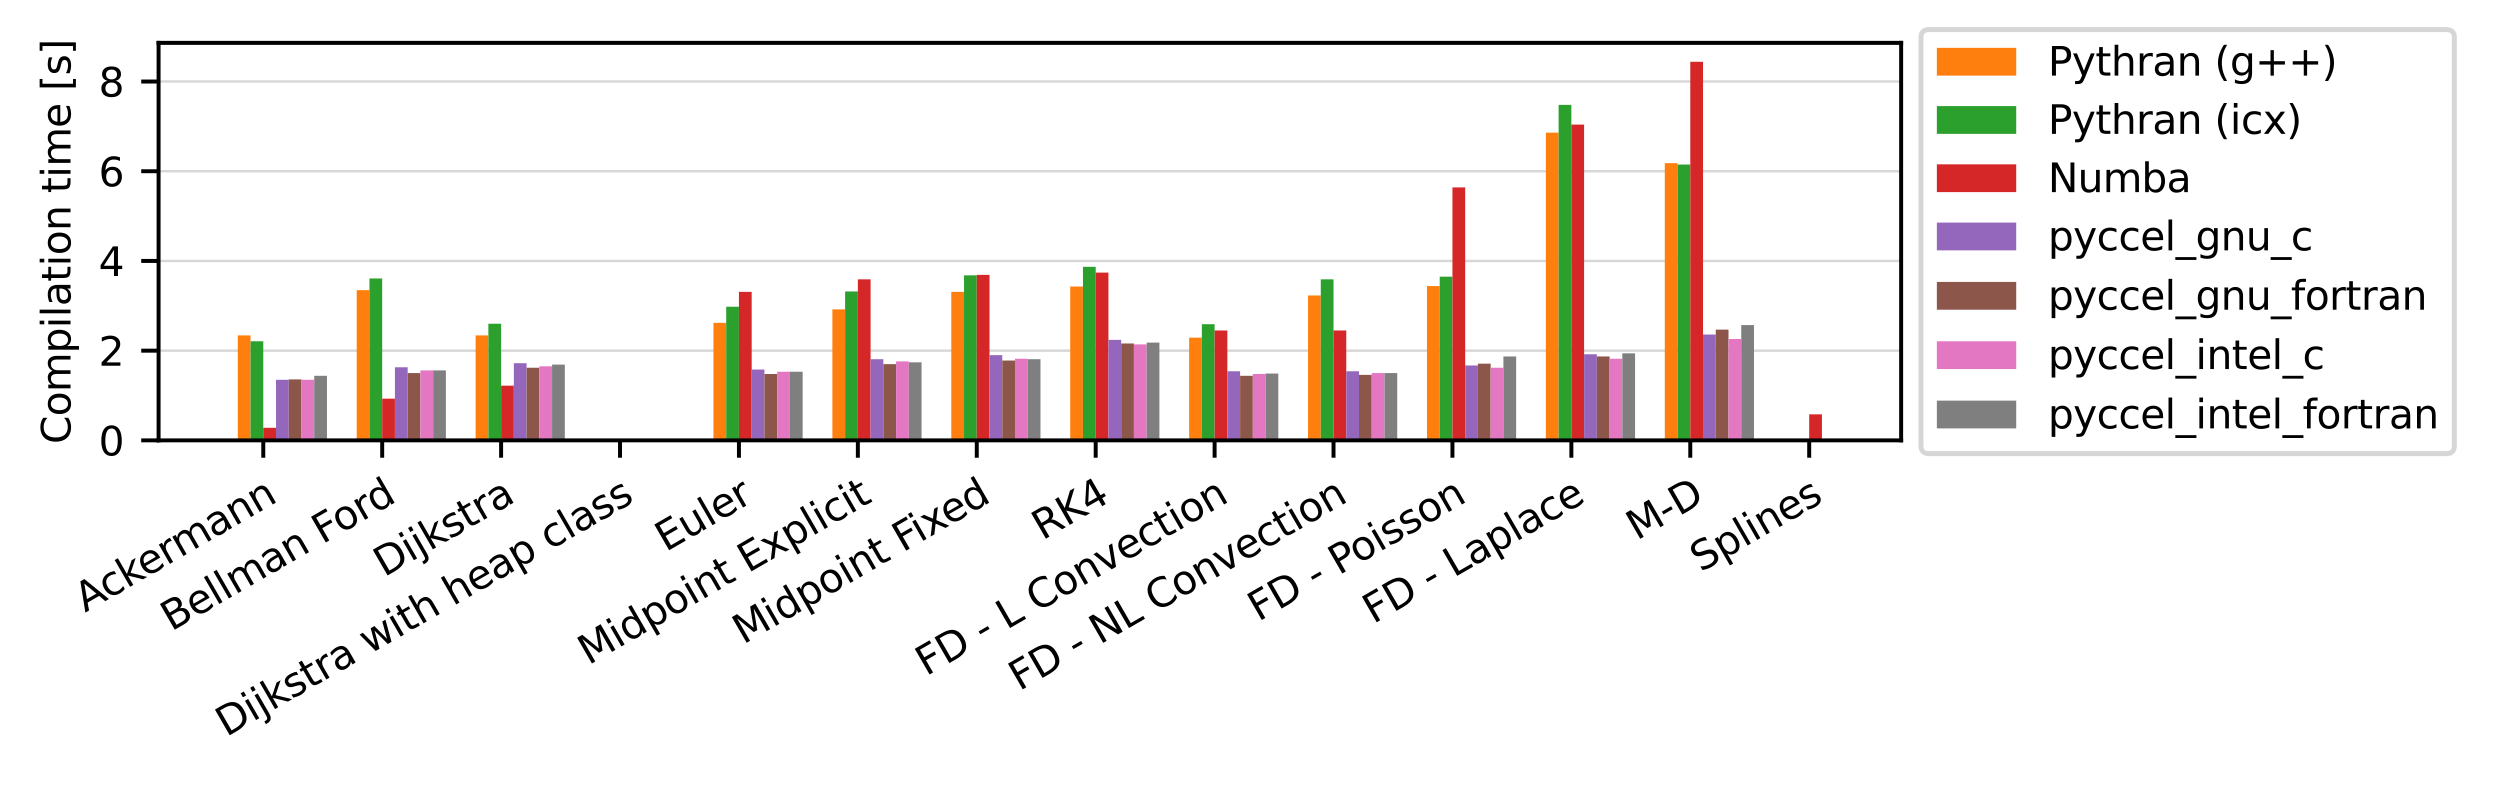 <?xml version="1.0" encoding="utf-8" standalone="no"?>
<!DOCTYPE svg PUBLIC "-//W3C//DTD SVG 1.1//EN"
  "http://www.w3.org/Graphics/SVG/1.1/DTD/svg11.dtd">
<svg xmlns:xlink="http://www.w3.org/1999/xlink" width="504pt" height="158.4pt" viewBox="0 0 504 158.4" xmlns="http://www.w3.org/2000/svg" version="1.1">
 <defs>
  <style type="text/css">*{stroke-linejoin: round; stroke-linecap: butt}</style>
 </defs>
 <g id="figure_1">
  <g id="patch_1">
   <path d="M 0 158.4 
L 504 158.4 
L 504 0 
L 0 0 
z
" style="fill: #ffffff"/>
  </g>
  <g id="axes_1">
   <g id="patch_2">
    <path d="M 31.97 88.78 
L 383.27 88.78 
L 383.27 8.64 
L 31.97 8.64 
z
" style="fill: #ffffff"/>
   </g>
   <g id="matplotlib.axis_1">
    <g id="xtick_1">
     <g id="line2d_1">
      <defs>
       <path id="m530c46935e" d="M 0 0 
L 0 3.5 
" style="stroke: #000000; stroke-width: 0.8"/>
      </defs>
      <g>
       <use xlink:href="#m530c46935e" x="53.075" y="88.78" style="stroke: #000000; stroke-width: 0.8"/>
      </g>
     </g>
     <g id="text_1">
      <!-- Ackermann -->
      <g transform="translate(17.161 123.534) rotate(-30) scale(0.08 -0.08)">
       <defs>
        <path id="DejaVuSans-41" d="M 2188 4044 
L 1331 1722 
L 3047 1722 
L 2188 4044 
z
M 1831 4666 
L 2547 4666 
L 4325 0 
L 3669 0 
L 3244 1197 
L 1141 1197 
L 716 0 
L 50 0 
L 1831 4666 
z
" transform="scale(0.016)"/>
        <path id="DejaVuSans-63" d="M 3122 3366 
L 3122 2828 
Q 2878 2963 2633 3030 
Q 2388 3097 2138 3097 
Q 1578 3097 1268 2742 
Q 959 2388 959 1747 
Q 959 1106 1268 751 
Q 1578 397 2138 397 
Q 2388 397 2633 464 
Q 2878 531 3122 666 
L 3122 134 
Q 2881 22 2623 -34 
Q 2366 -91 2075 -91 
Q 1284 -91 818 406 
Q 353 903 353 1747 
Q 353 2603 823 3093 
Q 1294 3584 2113 3584 
Q 2378 3584 2631 3529 
Q 2884 3475 3122 3366 
z
" transform="scale(0.016)"/>
        <path id="DejaVuSans-6b" d="M 581 4863 
L 1159 4863 
L 1159 1991 
L 2875 3500 
L 3609 3500 
L 1753 1863 
L 3688 0 
L 2938 0 
L 1159 1709 
L 1159 0 
L 581 0 
L 581 4863 
z
" transform="scale(0.016)"/>
        <path id="DejaVuSans-65" d="M 3597 1894 
L 3597 1613 
L 953 1613 
Q 991 1019 1311 708 
Q 1631 397 2203 397 
Q 2534 397 2845 478 
Q 3156 559 3463 722 
L 3463 178 
Q 3153 47 2828 -22 
Q 2503 -91 2169 -91 
Q 1331 -91 842 396 
Q 353 884 353 1716 
Q 353 2575 817 3079 
Q 1281 3584 2069 3584 
Q 2775 3584 3186 3129 
Q 3597 2675 3597 1894 
z
M 3022 2063 
Q 3016 2534 2758 2815 
Q 2500 3097 2075 3097 
Q 1594 3097 1305 2825 
Q 1016 2553 972 2059 
L 3022 2063 
z
" transform="scale(0.016)"/>
        <path id="DejaVuSans-72" d="M 2631 2963 
Q 2534 3019 2420 3045 
Q 2306 3072 2169 3072 
Q 1681 3072 1420 2755 
Q 1159 2438 1159 1844 
L 1159 0 
L 581 0 
L 581 3500 
L 1159 3500 
L 1159 2956 
Q 1341 3275 1631 3429 
Q 1922 3584 2338 3584 
Q 2397 3584 2469 3576 
Q 2541 3569 2628 3553 
L 2631 2963 
z
" transform="scale(0.016)"/>
        <path id="DejaVuSans-6d" d="M 3328 2828 
Q 3544 3216 3844 3400 
Q 4144 3584 4550 3584 
Q 5097 3584 5394 3201 
Q 5691 2819 5691 2113 
L 5691 0 
L 5113 0 
L 5113 2094 
Q 5113 2597 4934 2840 
Q 4756 3084 4391 3084 
Q 3944 3084 3684 2787 
Q 3425 2491 3425 1978 
L 3425 0 
L 2847 0 
L 2847 2094 
Q 2847 2600 2669 2842 
Q 2491 3084 2119 3084 
Q 1678 3084 1418 2786 
Q 1159 2488 1159 1978 
L 1159 0 
L 581 0 
L 581 3500 
L 1159 3500 
L 1159 2956 
Q 1356 3278 1631 3431 
Q 1906 3584 2284 3584 
Q 2666 3584 2933 3390 
Q 3200 3197 3328 2828 
z
" transform="scale(0.016)"/>
        <path id="DejaVuSans-61" d="M 2194 1759 
Q 1497 1759 1228 1600 
Q 959 1441 959 1056 
Q 959 750 1161 570 
Q 1363 391 1709 391 
Q 2188 391 2477 730 
Q 2766 1069 2766 1631 
L 2766 1759 
L 2194 1759 
z
M 3341 1997 
L 3341 0 
L 2766 0 
L 2766 531 
Q 2569 213 2275 61 
Q 1981 -91 1556 -91 
Q 1019 -91 701 211 
Q 384 513 384 1019 
Q 384 1609 779 1909 
Q 1175 2209 1959 2209 
L 2766 2209 
L 2766 2266 
Q 2766 2663 2505 2880 
Q 2244 3097 1772 3097 
Q 1472 3097 1187 3025 
Q 903 2953 641 2809 
L 641 3341 
Q 956 3463 1253 3523 
Q 1550 3584 1831 3584 
Q 2591 3584 2966 3190 
Q 3341 2797 3341 1997 
z
" transform="scale(0.016)"/>
        <path id="DejaVuSans-6e" d="M 3513 2113 
L 3513 0 
L 2938 0 
L 2938 2094 
Q 2938 2591 2744 2837 
Q 2550 3084 2163 3084 
Q 1697 3084 1428 2787 
Q 1159 2491 1159 1978 
L 1159 0 
L 581 0 
L 581 3500 
L 1159 3500 
L 1159 2956 
Q 1366 3272 1645 3428 
Q 1925 3584 2291 3584 
Q 2894 3584 3203 3211 
Q 3513 2838 3513 2113 
z
" transform="scale(0.016)"/>
       </defs>
       <use xlink:href="#DejaVuSans-41"/>
       <use xlink:href="#DejaVuSans-63" transform="translate(66.658 0)"/>
       <use xlink:href="#DejaVuSans-6b" transform="translate(121.639 0)"/>
       <use xlink:href="#DejaVuSans-65" transform="translate(175.924 0)"/>
       <use xlink:href="#DejaVuSans-72" transform="translate(237.447 0)"/>
       <use xlink:href="#DejaVuSans-6d" transform="translate(276.811 0)"/>
       <use xlink:href="#DejaVuSans-61" transform="translate(374.223 0)"/>
       <use xlink:href="#DejaVuSans-6e" transform="translate(435.502 0)"/>
       <use xlink:href="#DejaVuSans-6e" transform="translate(498.881 0)"/>
      </g>
     </g>
    </g>
    <g id="xtick_2">
     <g id="line2d_2">
      <g>
       <use xlink:href="#m530c46935e" x="77.049" y="88.78" style="stroke: #000000; stroke-width: 0.8"/>
      </g>
     </g>
     <g id="text_2">
      <!-- Bellman Ford -->
      <g transform="translate(34.538 127.343) rotate(-30) scale(0.08 -0.08)">
       <defs>
        <path id="DejaVuSans-42" d="M 1259 2228 
L 1259 519 
L 2272 519 
Q 2781 519 3026 730 
Q 3272 941 3272 1375 
Q 3272 1813 3026 2020 
Q 2781 2228 2272 2228 
L 1259 2228 
z
M 1259 4147 
L 1259 2741 
L 2194 2741 
Q 2656 2741 2882 2914 
Q 3109 3088 3109 3444 
Q 3109 3797 2882 3972 
Q 2656 4147 2194 4147 
L 1259 4147 
z
M 628 4666 
L 2241 4666 
Q 2963 4666 3353 4366 
Q 3744 4066 3744 3513 
Q 3744 3084 3544 2831 
Q 3344 2578 2956 2516 
Q 3422 2416 3680 2098 
Q 3938 1781 3938 1306 
Q 3938 681 3513 340 
Q 3088 0 2303 0 
L 628 0 
L 628 4666 
z
" transform="scale(0.016)"/>
        <path id="DejaVuSans-6c" d="M 603 4863 
L 1178 4863 
L 1178 0 
L 603 0 
L 603 4863 
z
" transform="scale(0.016)"/>
        <path id="DejaVuSans-20" transform="scale(0.016)"/>
        <path id="DejaVuSans-46" d="M 628 4666 
L 3309 4666 
L 3309 4134 
L 1259 4134 
L 1259 2759 
L 3109 2759 
L 3109 2228 
L 1259 2228 
L 1259 0 
L 628 0 
L 628 4666 
z
" transform="scale(0.016)"/>
        <path id="DejaVuSans-6f" d="M 1959 3097 
Q 1497 3097 1228 2736 
Q 959 2375 959 1747 
Q 959 1119 1226 758 
Q 1494 397 1959 397 
Q 2419 397 2687 759 
Q 2956 1122 2956 1747 
Q 2956 2369 2687 2733 
Q 2419 3097 1959 3097 
z
M 1959 3584 
Q 2709 3584 3137 3096 
Q 3566 2609 3566 1747 
Q 3566 888 3137 398 
Q 2709 -91 1959 -91 
Q 1206 -91 779 398 
Q 353 888 353 1747 
Q 353 2609 779 3096 
Q 1206 3584 1959 3584 
z
" transform="scale(0.016)"/>
        <path id="DejaVuSans-64" d="M 2906 2969 
L 2906 4863 
L 3481 4863 
L 3481 0 
L 2906 0 
L 2906 525 
Q 2725 213 2448 61 
Q 2172 -91 1784 -91 
Q 1150 -91 751 415 
Q 353 922 353 1747 
Q 353 2572 751 3078 
Q 1150 3584 1784 3584 
Q 2172 3584 2448 3432 
Q 2725 3281 2906 2969 
z
M 947 1747 
Q 947 1113 1208 752 
Q 1469 391 1925 391 
Q 2381 391 2643 752 
Q 2906 1113 2906 1747 
Q 2906 2381 2643 2742 
Q 2381 3103 1925 3103 
Q 1469 3103 1208 2742 
Q 947 2381 947 1747 
z
" transform="scale(0.016)"/>
       </defs>
       <use xlink:href="#DejaVuSans-42"/>
       <use xlink:href="#DejaVuSans-65" transform="translate(68.604 0)"/>
       <use xlink:href="#DejaVuSans-6c" transform="translate(130.127 0)"/>
       <use xlink:href="#DejaVuSans-6c" transform="translate(157.91 0)"/>
       <use xlink:href="#DejaVuSans-6d" transform="translate(185.693 0)"/>
       <use xlink:href="#DejaVuSans-61" transform="translate(283.105 0)"/>
       <use xlink:href="#DejaVuSans-6e" transform="translate(344.385 0)"/>
       <use xlink:href="#DejaVuSans-20" transform="translate(407.764 0)"/>
       <use xlink:href="#DejaVuSans-46" transform="translate(439.551 0)"/>
       <use xlink:href="#DejaVuSans-6f" transform="translate(493.445 0)"/>
       <use xlink:href="#DejaVuSans-72" transform="translate(554.627 0)"/>
       <use xlink:href="#DejaVuSans-64" transform="translate(593.99 0)"/>
      </g>
     </g>
    </g>
    <g id="xtick_3">
     <g id="line2d_3">
      <g>
       <use xlink:href="#m530c46935e" x="101.023" y="88.78" style="stroke: #000000; stroke-width: 0.8"/>
      </g>
     </g>
     <g id="text_3">
      <!-- Dijkstra -->
      <g transform="translate(77.447 116.41) rotate(-30) scale(0.08 -0.08)">
       <defs>
        <path id="DejaVuSans-44" d="M 1259 4147 
L 1259 519 
L 2022 519 
Q 2988 519 3436 956 
Q 3884 1394 3884 2338 
Q 3884 3275 3436 3711 
Q 2988 4147 2022 4147 
L 1259 4147 
z
M 628 4666 
L 1925 4666 
Q 3281 4666 3915 4102 
Q 4550 3538 4550 2338 
Q 4550 1131 3912 565 
Q 3275 0 1925 0 
L 628 0 
L 628 4666 
z
" transform="scale(0.016)"/>
        <path id="DejaVuSans-69" d="M 603 3500 
L 1178 3500 
L 1178 0 
L 603 0 
L 603 3500 
z
M 603 4863 
L 1178 4863 
L 1178 4134 
L 603 4134 
L 603 4863 
z
" transform="scale(0.016)"/>
        <path id="DejaVuSans-6a" d="M 603 3500 
L 1178 3500 
L 1178 -63 
Q 1178 -731 923 -1031 
Q 669 -1331 103 -1331 
L -116 -1331 
L -116 -844 
L 38 -844 
Q 366 -844 484 -692 
Q 603 -541 603 -63 
L 603 3500 
z
M 603 4863 
L 1178 4863 
L 1178 4134 
L 603 4134 
L 603 4863 
z
" transform="scale(0.016)"/>
        <path id="DejaVuSans-73" d="M 2834 3397 
L 2834 2853 
Q 2591 2978 2328 3040 
Q 2066 3103 1784 3103 
Q 1356 3103 1142 2972 
Q 928 2841 928 2578 
Q 928 2378 1081 2264 
Q 1234 2150 1697 2047 
L 1894 2003 
Q 2506 1872 2764 1633 
Q 3022 1394 3022 966 
Q 3022 478 2636 193 
Q 2250 -91 1575 -91 
Q 1294 -91 989 -36 
Q 684 19 347 128 
L 347 722 
Q 666 556 975 473 
Q 1284 391 1588 391 
Q 1994 391 2212 530 
Q 2431 669 2431 922 
Q 2431 1156 2273 1281 
Q 2116 1406 1581 1522 
L 1381 1569 
Q 847 1681 609 1914 
Q 372 2147 372 2553 
Q 372 3047 722 3315 
Q 1072 3584 1716 3584 
Q 2034 3584 2315 3537 
Q 2597 3491 2834 3397 
z
" transform="scale(0.016)"/>
        <path id="DejaVuSans-74" d="M 1172 4494 
L 1172 3500 
L 2356 3500 
L 2356 3053 
L 1172 3053 
L 1172 1153 
Q 1172 725 1289 603 
Q 1406 481 1766 481 
L 2356 481 
L 2356 0 
L 1766 0 
Q 1100 0 847 248 
Q 594 497 594 1153 
L 594 3053 
L 172 3053 
L 172 3500 
L 594 3500 
L 594 4494 
L 1172 4494 
z
" transform="scale(0.016)"/>
       </defs>
       <use xlink:href="#DejaVuSans-44"/>
       <use xlink:href="#DejaVuSans-69" transform="translate(77.002 0)"/>
       <use xlink:href="#DejaVuSans-6a" transform="translate(104.785 0)"/>
       <use xlink:href="#DejaVuSans-6b" transform="translate(132.568 0)"/>
       <use xlink:href="#DejaVuSans-73" transform="translate(190.479 0)"/>
       <use xlink:href="#DejaVuSans-74" transform="translate(242.578 0)"/>
       <use xlink:href="#DejaVuSans-72" transform="translate(281.787 0)"/>
       <use xlink:href="#DejaVuSans-61" transform="translate(322.9 0)"/>
      </g>
     </g>
    </g>
    <g id="xtick_4">
     <g id="line2d_4">
      <g>
       <use xlink:href="#m530c46935e" x="124.996" y="88.78" style="stroke: #000000; stroke-width: 0.8"/>
      </g>
     </g>
     <g id="text_4">
      <!-- Dijkstra with heap class -->
      <g transform="translate(45.622 148.626) rotate(-30) scale(0.08 -0.08)">
       <defs>
        <path id="DejaVuSans-77" d="M 269 3500 
L 844 3500 
L 1563 769 
L 2278 3500 
L 2956 3500 
L 3675 769 
L 4391 3500 
L 4966 3500 
L 4050 0 
L 3372 0 
L 2619 2869 
L 1863 0 
L 1184 0 
L 269 3500 
z
" transform="scale(0.016)"/>
        <path id="DejaVuSans-68" d="M 3513 2113 
L 3513 0 
L 2938 0 
L 2938 2094 
Q 2938 2591 2744 2837 
Q 2550 3084 2163 3084 
Q 1697 3084 1428 2787 
Q 1159 2491 1159 1978 
L 1159 0 
L 581 0 
L 581 4863 
L 1159 4863 
L 1159 2956 
Q 1366 3272 1645 3428 
Q 1925 3584 2291 3584 
Q 2894 3584 3203 3211 
Q 3513 2838 3513 2113 
z
" transform="scale(0.016)"/>
        <path id="DejaVuSans-70" d="M 1159 525 
L 1159 -1331 
L 581 -1331 
L 581 3500 
L 1159 3500 
L 1159 2969 
Q 1341 3281 1617 3432 
Q 1894 3584 2278 3584 
Q 2916 3584 3314 3078 
Q 3713 2572 3713 1747 
Q 3713 922 3314 415 
Q 2916 -91 2278 -91 
Q 1894 -91 1617 61 
Q 1341 213 1159 525 
z
M 3116 1747 
Q 3116 2381 2855 2742 
Q 2594 3103 2138 3103 
Q 1681 3103 1420 2742 
Q 1159 2381 1159 1747 
Q 1159 1113 1420 752 
Q 1681 391 2138 391 
Q 2594 391 2855 752 
Q 3116 1113 3116 1747 
z
" transform="scale(0.016)"/>
       </defs>
       <use xlink:href="#DejaVuSans-44"/>
       <use xlink:href="#DejaVuSans-69" transform="translate(77.002 0)"/>
       <use xlink:href="#DejaVuSans-6a" transform="translate(104.785 0)"/>
       <use xlink:href="#DejaVuSans-6b" transform="translate(132.568 0)"/>
       <use xlink:href="#DejaVuSans-73" transform="translate(190.479 0)"/>
       <use xlink:href="#DejaVuSans-74" transform="translate(242.578 0)"/>
       <use xlink:href="#DejaVuSans-72" transform="translate(281.787 0)"/>
       <use xlink:href="#DejaVuSans-61" transform="translate(322.9 0)"/>
       <use xlink:href="#DejaVuSans-20" transform="translate(384.18 0)"/>
       <use xlink:href="#DejaVuSans-77" transform="translate(415.967 0)"/>
       <use xlink:href="#DejaVuSans-69" transform="translate(497.754 0)"/>
       <use xlink:href="#DejaVuSans-74" transform="translate(525.537 0)"/>
       <use xlink:href="#DejaVuSans-68" transform="translate(564.746 0)"/>
       <use xlink:href="#DejaVuSans-20" transform="translate(628.125 0)"/>
       <use xlink:href="#DejaVuSans-68" transform="translate(659.912 0)"/>
       <use xlink:href="#DejaVuSans-65" transform="translate(723.291 0)"/>
       <use xlink:href="#DejaVuSans-61" transform="translate(784.814 0)"/>
       <use xlink:href="#DejaVuSans-70" transform="translate(846.094 0)"/>
       <use xlink:href="#DejaVuSans-20" transform="translate(909.57 0)"/>
       <use xlink:href="#DejaVuSans-63" transform="translate(941.357 0)"/>
       <use xlink:href="#DejaVuSans-6c" transform="translate(996.338 0)"/>
       <use xlink:href="#DejaVuSans-61" transform="translate(1024.121 0)"/>
       <use xlink:href="#DejaVuSans-73" transform="translate(1085.4 0)"/>
       <use xlink:href="#DejaVuSans-73" transform="translate(1137.5 0)"/>
      </g>
     </g>
    </g>
    <g id="xtick_5">
     <g id="line2d_5">
      <g>
       <use xlink:href="#m530c46935e" x="148.97" y="88.78" style="stroke: #000000; stroke-width: 0.8"/>
      </g>
     </g>
     <g id="text_5">
      <!-- Euler -->
      <g transform="translate(134.205 111.323) rotate(-30) scale(0.08 -0.08)">
       <defs>
        <path id="DejaVuSans-45" d="M 628 4666 
L 3578 4666 
L 3578 4134 
L 1259 4134 
L 1259 2753 
L 3481 2753 
L 3481 2222 
L 1259 2222 
L 1259 531 
L 3634 531 
L 3634 0 
L 628 0 
L 628 4666 
z
" transform="scale(0.016)"/>
        <path id="DejaVuSans-75" d="M 544 1381 
L 544 3500 
L 1119 3500 
L 1119 1403 
Q 1119 906 1312 657 
Q 1506 409 1894 409 
Q 2359 409 2629 706 
Q 2900 1003 2900 1516 
L 2900 3500 
L 3475 3500 
L 3475 0 
L 2900 0 
L 2900 538 
Q 2691 219 2414 64 
Q 2138 -91 1772 -91 
Q 1169 -91 856 284 
Q 544 659 544 1381 
z
M 1991 3584 
L 1991 3584 
z
" transform="scale(0.016)"/>
       </defs>
       <use xlink:href="#DejaVuSans-45"/>
       <use xlink:href="#DejaVuSans-75" transform="translate(63.184 0)"/>
       <use xlink:href="#DejaVuSans-6c" transform="translate(126.562 0)"/>
       <use xlink:href="#DejaVuSans-65" transform="translate(154.346 0)"/>
       <use xlink:href="#DejaVuSans-72" transform="translate(215.869 0)"/>
      </g>
     </g>
    </g>
    <g id="xtick_6">
     <g id="line2d_6">
      <g>
       <use xlink:href="#m530c46935e" x="172.944" y="88.78" style="stroke: #000000; stroke-width: 0.8"/>
      </g>
     </g>
     <g id="text_6">
      <!-- Midpoint Explicit -->
      <g transform="translate(118.635 134.154) rotate(-30) scale(0.08 -0.08)">
       <defs>
        <path id="DejaVuSans-4d" d="M 628 4666 
L 1569 4666 
L 2759 1491 
L 3956 4666 
L 4897 4666 
L 4897 0 
L 4281 0 
L 4281 4097 
L 3078 897 
L 2444 897 
L 1241 4097 
L 1241 0 
L 628 0 
L 628 4666 
z
" transform="scale(0.016)"/>
        <path id="DejaVuSans-78" d="M 3513 3500 
L 2247 1797 
L 3578 0 
L 2900 0 
L 1881 1375 
L 863 0 
L 184 0 
L 1544 1831 
L 300 3500 
L 978 3500 
L 1906 2253 
L 2834 3500 
L 3513 3500 
z
" transform="scale(0.016)"/>
       </defs>
       <use xlink:href="#DejaVuSans-4d"/>
       <use xlink:href="#DejaVuSans-69" transform="translate(86.279 0)"/>
       <use xlink:href="#DejaVuSans-64" transform="translate(114.062 0)"/>
       <use xlink:href="#DejaVuSans-70" transform="translate(177.539 0)"/>
       <use xlink:href="#DejaVuSans-6f" transform="translate(241.016 0)"/>
       <use xlink:href="#DejaVuSans-69" transform="translate(302.197 0)"/>
       <use xlink:href="#DejaVuSans-6e" transform="translate(329.98 0)"/>
       <use xlink:href="#DejaVuSans-74" transform="translate(393.359 0)"/>
       <use xlink:href="#DejaVuSans-20" transform="translate(432.568 0)"/>
       <use xlink:href="#DejaVuSans-45" transform="translate(464.355 0)"/>
       <use xlink:href="#DejaVuSans-78" transform="translate(527.539 0)"/>
       <use xlink:href="#DejaVuSans-70" transform="translate(586.719 0)"/>
       <use xlink:href="#DejaVuSans-6c" transform="translate(650.195 0)"/>
       <use xlink:href="#DejaVuSans-69" transform="translate(677.979 0)"/>
       <use xlink:href="#DejaVuSans-63" transform="translate(705.762 0)"/>
       <use xlink:href="#DejaVuSans-69" transform="translate(760.742 0)"/>
       <use xlink:href="#DejaVuSans-74" transform="translate(788.525 0)"/>
      </g>
     </g>
    </g>
    <g id="xtick_7">
     <g id="line2d_7">
      <g>
       <use xlink:href="#m530c46935e" x="196.917" y="88.78" style="stroke: #000000; stroke-width: 0.8"/>
      </g>
     </g>
     <g id="text_7">
      <!-- Midpoint Fixed -->
      <g transform="translate(149.832 129.983) rotate(-30) scale(0.08 -0.08)">
       <use xlink:href="#DejaVuSans-4d"/>
       <use xlink:href="#DejaVuSans-69" transform="translate(86.279 0)"/>
       <use xlink:href="#DejaVuSans-64" transform="translate(114.062 0)"/>
       <use xlink:href="#DejaVuSans-70" transform="translate(177.539 0)"/>
       <use xlink:href="#DejaVuSans-6f" transform="translate(241.016 0)"/>
       <use xlink:href="#DejaVuSans-69" transform="translate(302.197 0)"/>
       <use xlink:href="#DejaVuSans-6e" transform="translate(329.98 0)"/>
       <use xlink:href="#DejaVuSans-74" transform="translate(393.359 0)"/>
       <use xlink:href="#DejaVuSans-20" transform="translate(432.568 0)"/>
       <use xlink:href="#DejaVuSans-46" transform="translate(464.355 0)"/>
       <use xlink:href="#DejaVuSans-69" transform="translate(514.625 0)"/>
       <use xlink:href="#DejaVuSans-78" transform="translate(542.408 0)"/>
       <use xlink:href="#DejaVuSans-65" transform="translate(598.463 0)"/>
       <use xlink:href="#DejaVuSans-64" transform="translate(659.986 0)"/>
      </g>
     </g>
    </g>
    <g id="xtick_8">
     <g id="line2d_8">
      <g>
       <use xlink:href="#m530c46935e" x="220.891" y="88.78" style="stroke: #000000; stroke-width: 0.8"/>
      </g>
     </g>
     <g id="text_8">
      <!-- RK4 -->
      <g transform="translate(210.165 108.991) rotate(-30) scale(0.08 -0.08)">
       <defs>
        <path id="DejaVuSans-52" d="M 2841 2188 
Q 3044 2119 3236 1894 
Q 3428 1669 3622 1275 
L 4263 0 
L 3584 0 
L 2988 1197 
Q 2756 1666 2539 1819 
Q 2322 1972 1947 1972 
L 1259 1972 
L 1259 0 
L 628 0 
L 628 4666 
L 2053 4666 
Q 2853 4666 3247 4331 
Q 3641 3997 3641 3322 
Q 3641 2881 3436 2590 
Q 3231 2300 2841 2188 
z
M 1259 4147 
L 1259 2491 
L 2053 2491 
Q 2509 2491 2742 2702 
Q 2975 2913 2975 3322 
Q 2975 3731 2742 3939 
Q 2509 4147 2053 4147 
L 1259 4147 
z
" transform="scale(0.016)"/>
        <path id="DejaVuSans-4b" d="M 628 4666 
L 1259 4666 
L 1259 2694 
L 3353 4666 
L 4166 4666 
L 1850 2491 
L 4331 0 
L 3500 0 
L 1259 2247 
L 1259 0 
L 628 0 
L 628 4666 
z
" transform="scale(0.016)"/>
        <path id="DejaVuSans-34" d="M 2419 4116 
L 825 1625 
L 2419 1625 
L 2419 4116 
z
M 2253 4666 
L 3047 4666 
L 3047 1625 
L 3713 1625 
L 3713 1100 
L 3047 1100 
L 3047 0 
L 2419 0 
L 2419 1100 
L 313 1100 
L 313 1709 
L 2253 4666 
z
" transform="scale(0.016)"/>
       </defs>
       <use xlink:href="#DejaVuSans-52"/>
       <use xlink:href="#DejaVuSans-4b" transform="translate(69.482 0)"/>
       <use xlink:href="#DejaVuSans-34" transform="translate(135.059 0)"/>
      </g>
     </g>
    </g>
    <g id="xtick_9">
     <g id="line2d_9">
      <g>
       <use xlink:href="#m530c46935e" x="244.865" y="88.78" style="stroke: #000000; stroke-width: 0.8"/>
      </g>
     </g>
     <g id="text_9">
      <!-- FD - L Convection -->
      <g transform="translate(186.708 136.376) rotate(-30) scale(0.08 -0.08)">
       <defs>
        <path id="DejaVuSans-2d" d="M 313 2009 
L 1997 2009 
L 1997 1497 
L 313 1497 
L 313 2009 
z
" transform="scale(0.016)"/>
        <path id="DejaVuSans-4c" d="M 628 4666 
L 1259 4666 
L 1259 531 
L 3531 531 
L 3531 0 
L 628 0 
L 628 4666 
z
" transform="scale(0.016)"/>
        <path id="DejaVuSans-43" d="M 4122 4306 
L 4122 3641 
Q 3803 3938 3442 4084 
Q 3081 4231 2675 4231 
Q 1875 4231 1450 3742 
Q 1025 3253 1025 2328 
Q 1025 1406 1450 917 
Q 1875 428 2675 428 
Q 3081 428 3442 575 
Q 3803 722 4122 1019 
L 4122 359 
Q 3791 134 3420 21 
Q 3050 -91 2638 -91 
Q 1578 -91 968 557 
Q 359 1206 359 2328 
Q 359 3453 968 4101 
Q 1578 4750 2638 4750 
Q 3056 4750 3426 4639 
Q 3797 4528 4122 4306 
z
" transform="scale(0.016)"/>
        <path id="DejaVuSans-76" d="M 191 3500 
L 800 3500 
L 1894 563 
L 2988 3500 
L 3597 3500 
L 2284 0 
L 1503 0 
L 191 3500 
z
" transform="scale(0.016)"/>
       </defs>
       <use xlink:href="#DejaVuSans-46"/>
       <use xlink:href="#DejaVuSans-44" transform="translate(57.52 0)"/>
       <use xlink:href="#DejaVuSans-20" transform="translate(134.521 0)"/>
       <use xlink:href="#DejaVuSans-2d" transform="translate(166.309 0)"/>
       <use xlink:href="#DejaVuSans-20" transform="translate(202.393 0)"/>
       <use xlink:href="#DejaVuSans-4c" transform="translate(234.18 0)"/>
       <use xlink:href="#DejaVuSans-20" transform="translate(289.893 0)"/>
       <use xlink:href="#DejaVuSans-43" transform="translate(321.68 0)"/>
       <use xlink:href="#DejaVuSans-6f" transform="translate(391.504 0)"/>
       <use xlink:href="#DejaVuSans-6e" transform="translate(452.686 0)"/>
       <use xlink:href="#DejaVuSans-76" transform="translate(516.064 0)"/>
       <use xlink:href="#DejaVuSans-65" transform="translate(575.244 0)"/>
       <use xlink:href="#DejaVuSans-63" transform="translate(636.768 0)"/>
       <use xlink:href="#DejaVuSans-74" transform="translate(691.748 0)"/>
       <use xlink:href="#DejaVuSans-69" transform="translate(730.957 0)"/>
       <use xlink:href="#DejaVuSans-6f" transform="translate(758.74 0)"/>
       <use xlink:href="#DejaVuSans-6e" transform="translate(819.922 0)"/>
      </g>
     </g>
    </g>
    <g id="xtick_10">
     <g id="line2d_10">
      <g>
       <use xlink:href="#m530c46935e" x="268.838" y="88.78" style="stroke: #000000; stroke-width: 0.8"/>
      </g>
     </g>
     <g id="text_10">
      <!-- FD - NL Convection -->
      <g transform="translate(205.498 139.368) rotate(-30) scale(0.08 -0.08)">
       <defs>
        <path id="DejaVuSans-4e" d="M 628 4666 
L 1478 4666 
L 3547 763 
L 3547 4666 
L 4159 4666 
L 4159 0 
L 3309 0 
L 1241 3903 
L 1241 0 
L 628 0 
L 628 4666 
z
" transform="scale(0.016)"/>
       </defs>
       <use xlink:href="#DejaVuSans-46"/>
       <use xlink:href="#DejaVuSans-44" transform="translate(57.52 0)"/>
       <use xlink:href="#DejaVuSans-20" transform="translate(134.521 0)"/>
       <use xlink:href="#DejaVuSans-2d" transform="translate(166.309 0)"/>
       <use xlink:href="#DejaVuSans-20" transform="translate(202.393 0)"/>
       <use xlink:href="#DejaVuSans-4e" transform="translate(234.18 0)"/>
       <use xlink:href="#DejaVuSans-4c" transform="translate(308.984 0)"/>
       <use xlink:href="#DejaVuSans-20" transform="translate(364.697 0)"/>
       <use xlink:href="#DejaVuSans-43" transform="translate(396.484 0)"/>
       <use xlink:href="#DejaVuSans-6f" transform="translate(466.309 0)"/>
       <use xlink:href="#DejaVuSans-6e" transform="translate(527.49 0)"/>
       <use xlink:href="#DejaVuSans-76" transform="translate(590.869 0)"/>
       <use xlink:href="#DejaVuSans-65" transform="translate(650.049 0)"/>
       <use xlink:href="#DejaVuSans-63" transform="translate(711.572 0)"/>
       <use xlink:href="#DejaVuSans-74" transform="translate(766.553 0)"/>
       <use xlink:href="#DejaVuSans-69" transform="translate(805.762 0)"/>
       <use xlink:href="#DejaVuSans-6f" transform="translate(833.545 0)"/>
       <use xlink:href="#DejaVuSans-6e" transform="translate(894.727 0)"/>
      </g>
     </g>
    </g>
    <g id="xtick_11">
     <g id="line2d_11">
      <g>
       <use xlink:href="#m530c46935e" x="292.812" y="88.78" style="stroke: #000000; stroke-width: 0.8"/>
      </g>
     </g>
     <g id="text_11">
      <!-- FD - Poisson -->
      <g transform="translate(253.69 125.386) rotate(-30) scale(0.08 -0.08)">
       <defs>
        <path id="DejaVuSans-50" d="M 1259 4147 
L 1259 2394 
L 2053 2394 
Q 2494 2394 2734 2622 
Q 2975 2850 2975 3272 
Q 2975 3691 2734 3919 
Q 2494 4147 2053 4147 
L 1259 4147 
z
M 628 4666 
L 2053 4666 
Q 2838 4666 3239 4311 
Q 3641 3956 3641 3272 
Q 3641 2581 3239 2228 
Q 2838 1875 2053 1875 
L 1259 1875 
L 1259 0 
L 628 0 
L 628 4666 
z
" transform="scale(0.016)"/>
       </defs>
       <use xlink:href="#DejaVuSans-46"/>
       <use xlink:href="#DejaVuSans-44" transform="translate(57.52 0)"/>
       <use xlink:href="#DejaVuSans-20" transform="translate(134.521 0)"/>
       <use xlink:href="#DejaVuSans-2d" transform="translate(166.309 0)"/>
       <use xlink:href="#DejaVuSans-20" transform="translate(202.393 0)"/>
       <use xlink:href="#DejaVuSans-50" transform="translate(234.18 0)"/>
       <use xlink:href="#DejaVuSans-6f" transform="translate(290.857 0)"/>
       <use xlink:href="#DejaVuSans-69" transform="translate(352.039 0)"/>
       <use xlink:href="#DejaVuSans-73" transform="translate(379.822 0)"/>
       <use xlink:href="#DejaVuSans-73" transform="translate(431.922 0)"/>
       <use xlink:href="#DejaVuSans-6f" transform="translate(484.021 0)"/>
       <use xlink:href="#DejaVuSans-6e" transform="translate(545.203 0)"/>
      </g>
     </g>
    </g>
    <g id="xtick_12">
     <g id="line2d_12">
      <g>
       <use xlink:href="#m530c46935e" x="316.786" y="88.78" style="stroke: #000000; stroke-width: 0.8"/>
      </g>
     </g>
     <g id="text_12">
      <!-- FD - Laplace -->
      <g transform="translate(276.855 125.853) rotate(-30) scale(0.08 -0.08)">
       <use xlink:href="#DejaVuSans-46"/>
       <use xlink:href="#DejaVuSans-44" transform="translate(57.52 0)"/>
       <use xlink:href="#DejaVuSans-20" transform="translate(134.521 0)"/>
       <use xlink:href="#DejaVuSans-2d" transform="translate(166.309 0)"/>
       <use xlink:href="#DejaVuSans-20" transform="translate(202.393 0)"/>
       <use xlink:href="#DejaVuSans-4c" transform="translate(234.18 0)"/>
       <use xlink:href="#DejaVuSans-61" transform="translate(289.893 0)"/>
       <use xlink:href="#DejaVuSans-70" transform="translate(351.172 0)"/>
       <use xlink:href="#DejaVuSans-6c" transform="translate(414.648 0)"/>
       <use xlink:href="#DejaVuSans-61" transform="translate(442.432 0)"/>
       <use xlink:href="#DejaVuSans-63" transform="translate(503.711 0)"/>
       <use xlink:href="#DejaVuSans-65" transform="translate(558.691 0)"/>
      </g>
     </g>
    </g>
    <g id="xtick_13">
     <g id="line2d_13">
      <g>
       <use xlink:href="#m530c46935e" x="340.76" y="88.78" style="stroke: #000000; stroke-width: 0.8"/>
      </g>
     </g>
     <g id="text_13">
      <!-- M-D -->
      <g transform="translate(329.987 109.018) rotate(-30) scale(0.08 -0.08)">
       <use xlink:href="#DejaVuSans-4d"/>
       <use xlink:href="#DejaVuSans-2d" transform="translate(86.279 0)"/>
       <use xlink:href="#DejaVuSans-44" transform="translate(122.363 0)"/>
      </g>
     </g>
    </g>
    <g id="xtick_14">
     <g id="line2d_14">
      <g>
       <use xlink:href="#m530c46935e" x="364.733" y="88.78" style="stroke: #000000; stroke-width: 0.8"/>
      </g>
     </g>
     <g id="text_14">
      <!-- Splines -->
      <g transform="translate(342.864 115.425) rotate(-30) scale(0.08 -0.08)">
       <defs>
        <path id="DejaVuSans-53" d="M 3425 4513 
L 3425 3897 
Q 3066 4069 2747 4153 
Q 2428 4238 2131 4238 
Q 1616 4238 1336 4038 
Q 1056 3838 1056 3469 
Q 1056 3159 1242 3001 
Q 1428 2844 1947 2747 
L 2328 2669 
Q 3034 2534 3370 2195 
Q 3706 1856 3706 1288 
Q 3706 609 3251 259 
Q 2797 -91 1919 -91 
Q 1588 -91 1214 -16 
Q 841 59 441 206 
L 441 856 
Q 825 641 1194 531 
Q 1563 422 1919 422 
Q 2459 422 2753 634 
Q 3047 847 3047 1241 
Q 3047 1584 2836 1778 
Q 2625 1972 2144 2069 
L 1759 2144 
Q 1053 2284 737 2584 
Q 422 2884 422 3419 
Q 422 4038 858 4394 
Q 1294 4750 2059 4750 
Q 2388 4750 2728 4690 
Q 3069 4631 3425 4513 
z
" transform="scale(0.016)"/>
       </defs>
       <use xlink:href="#DejaVuSans-53"/>
       <use xlink:href="#DejaVuSans-70" transform="translate(63.477 0)"/>
       <use xlink:href="#DejaVuSans-6c" transform="translate(126.953 0)"/>
       <use xlink:href="#DejaVuSans-69" transform="translate(154.736 0)"/>
       <use xlink:href="#DejaVuSans-6e" transform="translate(182.52 0)"/>
       <use xlink:href="#DejaVuSans-65" transform="translate(245.898 0)"/>
       <use xlink:href="#DejaVuSans-73" transform="translate(307.422 0)"/>
      </g>
     </g>
    </g>
   </g>
   <g id="matplotlib.axis_2">
    <g id="ytick_1">
     <g id="line2d_15">
      <path d="M 31.97 88.78 
L 383.27 88.78 
" clip-path="url(#pc2fddeef10)" style="fill: none; stroke: #b0b0b0; stroke-opacity: 0.5; stroke-width: 0.5; stroke-linecap: square"/>
     </g>
     <g id="line2d_16">
      <defs>
       <path id="m93716880ce" d="M 0 0 
L -3.5 0 
" style="stroke: #000000; stroke-width: 0.8"/>
      </defs>
      <g>
       <use xlink:href="#m93716880ce" x="31.97" y="88.78" style="stroke: #000000; stroke-width: 0.8"/>
      </g>
     </g>
     <g id="text_15">
      <!-- 0 -->
      <g transform="translate(19.88 91.819) scale(0.08 -0.08)">
       <defs>
        <path id="DejaVuSans-30" d="M 2034 4250 
Q 1547 4250 1301 3770 
Q 1056 3291 1056 2328 
Q 1056 1369 1301 889 
Q 1547 409 2034 409 
Q 2525 409 2770 889 
Q 3016 1369 3016 2328 
Q 3016 3291 2770 3770 
Q 2525 4250 2034 4250 
z
M 2034 4750 
Q 2819 4750 3233 4129 
Q 3647 3509 3647 2328 
Q 3647 1150 3233 529 
Q 2819 -91 2034 -91 
Q 1250 -91 836 529 
Q 422 1150 422 2328 
Q 422 3509 836 4129 
Q 1250 4750 2034 4750 
z
" transform="scale(0.016)"/>
       </defs>
       <use xlink:href="#DejaVuSans-30"/>
      </g>
     </g>
    </g>
    <g id="ytick_2">
     <g id="line2d_17">
      <path d="M 31.97 70.693 
L 383.27 70.693 
" clip-path="url(#pc2fddeef10)" style="fill: none; stroke: #b0b0b0; stroke-opacity: 0.5; stroke-width: 0.5; stroke-linecap: square"/>
     </g>
     <g id="line2d_18">
      <g>
       <use xlink:href="#m93716880ce" x="31.97" y="70.693" style="stroke: #000000; stroke-width: 0.8"/>
      </g>
     </g>
     <g id="text_16">
      <!-- 2 -->
      <g transform="translate(19.88 73.733) scale(0.08 -0.08)">
       <defs>
        <path id="DejaVuSans-32" d="M 1228 531 
L 3431 531 
L 3431 0 
L 469 0 
L 469 531 
Q 828 903 1448 1529 
Q 2069 2156 2228 2338 
Q 2531 2678 2651 2914 
Q 2772 3150 2772 3378 
Q 2772 3750 2511 3984 
Q 2250 4219 1831 4219 
Q 1534 4219 1204 4116 
Q 875 4013 500 3803 
L 500 4441 
Q 881 4594 1212 4672 
Q 1544 4750 1819 4750 
Q 2544 4750 2975 4387 
Q 3406 4025 3406 3419 
Q 3406 3131 3298 2873 
Q 3191 2616 2906 2266 
Q 2828 2175 2409 1742 
Q 1991 1309 1228 531 
z
" transform="scale(0.016)"/>
       </defs>
       <use xlink:href="#DejaVuSans-32"/>
      </g>
     </g>
    </g>
    <g id="ytick_3">
     <g id="line2d_19">
      <path d="M 31.97 52.607 
L 383.27 52.607 
" clip-path="url(#pc2fddeef10)" style="fill: none; stroke: #b0b0b0; stroke-opacity: 0.5; stroke-width: 0.5; stroke-linecap: square"/>
     </g>
     <g id="line2d_20">
      <g>
       <use xlink:href="#m93716880ce" x="31.97" y="52.607" style="stroke: #000000; stroke-width: 0.8"/>
      </g>
     </g>
     <g id="text_17">
      <!-- 4 -->
      <g transform="translate(19.88 55.647) scale(0.08 -0.08)">
       <use xlink:href="#DejaVuSans-34"/>
      </g>
     </g>
    </g>
    <g id="ytick_4">
     <g id="line2d_21">
      <path d="M 31.97 34.521 
L 383.27 34.521 
" clip-path="url(#pc2fddeef10)" style="fill: none; stroke: #b0b0b0; stroke-opacity: 0.5; stroke-width: 0.5; stroke-linecap: square"/>
     </g>
     <g id="line2d_22">
      <g>
       <use xlink:href="#m93716880ce" x="31.97" y="34.521" style="stroke: #000000; stroke-width: 0.8"/>
      </g>
     </g>
     <g id="text_18">
      <!-- 6 -->
      <g transform="translate(19.88 37.561) scale(0.08 -0.08)">
       <defs>
        <path id="DejaVuSans-36" d="M 2113 2584 
Q 1688 2584 1439 2293 
Q 1191 2003 1191 1497 
Q 1191 994 1439 701 
Q 1688 409 2113 409 
Q 2538 409 2786 701 
Q 3034 994 3034 1497 
Q 3034 2003 2786 2293 
Q 2538 2584 2113 2584 
z
M 3366 4563 
L 3366 3988 
Q 3128 4100 2886 4159 
Q 2644 4219 2406 4219 
Q 1781 4219 1451 3797 
Q 1122 3375 1075 2522 
Q 1259 2794 1537 2939 
Q 1816 3084 2150 3084 
Q 2853 3084 3261 2657 
Q 3669 2231 3669 1497 
Q 3669 778 3244 343 
Q 2819 -91 2113 -91 
Q 1303 -91 875 529 
Q 447 1150 447 2328 
Q 447 3434 972 4092 
Q 1497 4750 2381 4750 
Q 2619 4750 2861 4703 
Q 3103 4656 3366 4563 
z
" transform="scale(0.016)"/>
       </defs>
       <use xlink:href="#DejaVuSans-36"/>
      </g>
     </g>
    </g>
    <g id="ytick_5">
     <g id="line2d_23">
      <path d="M 31.97 16.435 
L 383.27 16.435 
" clip-path="url(#pc2fddeef10)" style="fill: none; stroke: #b0b0b0; stroke-opacity: 0.5; stroke-width: 0.5; stroke-linecap: square"/>
     </g>
     <g id="line2d_24">
      <g>
       <use xlink:href="#m93716880ce" x="31.97" y="16.435" style="stroke: #000000; stroke-width: 0.8"/>
      </g>
     </g>
     <g id="text_19">
      <!-- 8 -->
      <g transform="translate(19.88 19.474) scale(0.08 -0.08)">
       <defs>
        <path id="DejaVuSans-38" d="M 2034 2216 
Q 1584 2216 1326 1975 
Q 1069 1734 1069 1313 
Q 1069 891 1326 650 
Q 1584 409 2034 409 
Q 2484 409 2743 651 
Q 3003 894 3003 1313 
Q 3003 1734 2745 1975 
Q 2488 2216 2034 2216 
z
M 1403 2484 
Q 997 2584 770 2862 
Q 544 3141 544 3541 
Q 544 4100 942 4425 
Q 1341 4750 2034 4750 
Q 2731 4750 3128 4425 
Q 3525 4100 3525 3541 
Q 3525 3141 3298 2862 
Q 3072 2584 2669 2484 
Q 3125 2378 3379 2068 
Q 3634 1759 3634 1313 
Q 3634 634 3220 271 
Q 2806 -91 2034 -91 
Q 1263 -91 848 271 
Q 434 634 434 1313 
Q 434 1759 690 2068 
Q 947 2378 1403 2484 
z
M 1172 3481 
Q 1172 3119 1398 2916 
Q 1625 2713 2034 2713 
Q 2441 2713 2670 2916 
Q 2900 3119 2900 3481 
Q 2900 3844 2670 4047 
Q 2441 4250 2034 4250 
Q 1625 4250 1398 4047 
Q 1172 3844 1172 3481 
z
" transform="scale(0.016)"/>
       </defs>
       <use xlink:href="#DejaVuSans-38"/>
      </g>
     </g>
    </g>
    <g id="text_20">
     <!-- Compilation time [s] -->
     <g transform="translate(14.216 89.506) rotate(-90) scale(0.08 -0.08)">
      <defs>
       <path id="DejaVuSans-5b" d="M 550 4863 
L 1875 4863 
L 1875 4416 
L 1125 4416 
L 1125 -397 
L 1875 -397 
L 1875 -844 
L 550 -844 
L 550 4863 
z
" transform="scale(0.016)"/>
       <path id="DejaVuSans-5d" d="M 1947 4863 
L 1947 -844 
L 622 -844 
L 622 -397 
L 1369 -397 
L 1369 4416 
L 622 4416 
L 622 4863 
L 1947 4863 
z
" transform="scale(0.016)"/>
      </defs>
      <use xlink:href="#DejaVuSans-43"/>
      <use xlink:href="#DejaVuSans-6f" transform="translate(69.824 0)"/>
      <use xlink:href="#DejaVuSans-6d" transform="translate(131.006 0)"/>
      <use xlink:href="#DejaVuSans-70" transform="translate(228.418 0)"/>
      <use xlink:href="#DejaVuSans-69" transform="translate(291.895 0)"/>
      <use xlink:href="#DejaVuSans-6c" transform="translate(319.678 0)"/>
      <use xlink:href="#DejaVuSans-61" transform="translate(347.461 0)"/>
      <use xlink:href="#DejaVuSans-74" transform="translate(408.74 0)"/>
      <use xlink:href="#DejaVuSans-69" transform="translate(447.949 0)"/>
      <use xlink:href="#DejaVuSans-6f" transform="translate(475.732 0)"/>
      <use xlink:href="#DejaVuSans-6e" transform="translate(536.914 0)"/>
      <use xlink:href="#DejaVuSans-20" transform="translate(600.293 0)"/>
      <use xlink:href="#DejaVuSans-74" transform="translate(632.08 0)"/>
      <use xlink:href="#DejaVuSans-69" transform="translate(671.289 0)"/>
      <use xlink:href="#DejaVuSans-6d" transform="translate(699.072 0)"/>
      <use xlink:href="#DejaVuSans-65" transform="translate(796.484 0)"/>
      <use xlink:href="#DejaVuSans-20" transform="translate(858.008 0)"/>
      <use xlink:href="#DejaVuSans-5b" transform="translate(889.795 0)"/>
      <use xlink:href="#DejaVuSans-73" transform="translate(928.809 0)"/>
      <use xlink:href="#DejaVuSans-5d" transform="translate(980.908 0)"/>
     </g>
    </g>
   </g>
   <g id="patch_3">
    <path d="M 47.938 88.78 
L 50.507 88.78 
L 50.507 67.619 
L 47.938 67.619 
z
" clip-path="url(#pc2fddeef10)" style="fill: #ff7f0e"/>
   </g>
   <g id="patch_4">
    <path d="M 71.912 88.78 
L 74.48 88.78 
L 74.48 58.485 
L 71.912 58.485 
z
" clip-path="url(#pc2fddeef10)" style="fill: #ff7f0e"/>
   </g>
   <g id="patch_5">
    <path d="M 95.886 88.78 
L 98.454 88.78 
L 98.454 67.619 
L 95.886 67.619 
z
" clip-path="url(#pc2fddeef10)" style="fill: #ff7f0e"/>
   </g>
   <g id="patch_6">
    <path d="M 0 0 
z
" clip-path="url(#pc2fddeef10)" style="fill: #ff7f0e"/>
   </g>
   <g id="patch_7">
    <path d="M 143.833 88.78 
L 146.402 88.78 
L 146.402 65.087 
L 143.833 65.087 
z
" clip-path="url(#pc2fddeef10)" style="fill: #ff7f0e"/>
   </g>
   <g id="patch_8">
    <path d="M 167.807 88.78 
L 170.375 88.78 
L 170.375 62.374 
L 167.807 62.374 
z
" clip-path="url(#pc2fddeef10)" style="fill: #ff7f0e"/>
   </g>
   <g id="patch_9">
    <path d="M 191.78 88.78 
L 194.349 88.78 
L 194.349 58.847 
L 191.78 58.847 
z
" clip-path="url(#pc2fddeef10)" style="fill: #ff7f0e"/>
   </g>
   <g id="patch_10">
    <path d="M 215.754 88.78 
L 218.323 88.78 
L 218.323 57.762 
L 215.754 57.762 
z
" clip-path="url(#pc2fddeef10)" style="fill: #ff7f0e"/>
   </g>
   <g id="patch_11">
    <path d="M 239.728 88.78 
L 242.296 88.78 
L 242.296 68.071 
L 239.728 68.071 
z
" clip-path="url(#pc2fddeef10)" style="fill: #ff7f0e"/>
   </g>
   <g id="patch_12">
    <path d="M 263.701 88.78 
L 266.27 88.78 
L 266.27 59.571 
L 263.701 59.571 
z
" clip-path="url(#pc2fddeef10)" style="fill: #ff7f0e"/>
   </g>
   <g id="patch_13">
    <path d="M 287.675 88.78 
L 290.244 88.78 
L 290.244 57.671 
L 287.675 57.671 
z
" clip-path="url(#pc2fddeef10)" style="fill: #ff7f0e"/>
   </g>
   <g id="patch_14">
    <path d="M 311.649 88.78 
L 314.217 88.78 
L 314.217 26.744 
L 311.649 26.744 
z
" clip-path="url(#pc2fddeef10)" style="fill: #ff7f0e"/>
   </g>
   <g id="patch_15">
    <path d="M 335.622 88.78 
L 338.191 88.78 
L 338.191 32.893 
L 335.622 32.893 
z
" clip-path="url(#pc2fddeef10)" style="fill: #ff7f0e"/>
   </g>
   <g id="patch_16">
    <path d="M 0 0 
z
" clip-path="url(#pc2fddeef10)" style="fill: #ff7f0e"/>
   </g>
   <g id="patch_17">
    <path d="M 50.507 88.78 
L 53.075 88.78 
L 53.075 68.794 
L 50.507 68.794 
z
" clip-path="url(#pc2fddeef10)" style="fill: #2ca02c"/>
   </g>
   <g id="patch_18">
    <path d="M 74.48 88.78 
L 77.049 88.78 
L 77.049 56.134 
L 74.48 56.134 
z
" clip-path="url(#pc2fddeef10)" style="fill: #2ca02c"/>
   </g>
   <g id="patch_19">
    <path d="M 98.454 88.78 
L 101.023 88.78 
L 101.023 65.268 
L 98.454 65.268 
z
" clip-path="url(#pc2fddeef10)" style="fill: #2ca02c"/>
   </g>
   <g id="patch_20">
    <path d="M 0 0 
z
" clip-path="url(#pc2fddeef10)" style="fill: #2ca02c"/>
   </g>
   <g id="patch_21">
    <path d="M 146.402 88.78 
L 148.97 88.78 
L 148.97 61.831 
L 146.402 61.831 
z
" clip-path="url(#pc2fddeef10)" style="fill: #2ca02c"/>
   </g>
   <g id="patch_22">
    <path d="M 170.375 88.78 
L 172.944 88.78 
L 172.944 58.757 
L 170.375 58.757 
z
" clip-path="url(#pc2fddeef10)" style="fill: #2ca02c"/>
   </g>
   <g id="patch_23">
    <path d="M 194.349 88.78 
L 196.917 88.78 
L 196.917 55.501 
L 194.349 55.501 
z
" clip-path="url(#pc2fddeef10)" style="fill: #2ca02c"/>
   </g>
   <g id="patch_24">
    <path d="M 218.323 88.78 
L 220.891 88.78 
L 220.891 53.783 
L 218.323 53.783 
z
" clip-path="url(#pc2fddeef10)" style="fill: #2ca02c"/>
   </g>
   <g id="patch_25">
    <path d="M 242.296 88.78 
L 244.865 88.78 
L 244.865 65.358 
L 242.296 65.358 
z
" clip-path="url(#pc2fddeef10)" style="fill: #2ca02c"/>
   </g>
   <g id="patch_26">
    <path d="M 266.27 88.78 
L 268.838 88.78 
L 268.838 56.315 
L 266.27 56.315 
z
" clip-path="url(#pc2fddeef10)" style="fill: #2ca02c"/>
   </g>
   <g id="patch_27">
    <path d="M 290.244 88.78 
L 292.812 88.78 
L 292.812 55.772 
L 290.244 55.772 
z
" clip-path="url(#pc2fddeef10)" style="fill: #2ca02c"/>
   </g>
   <g id="patch_28">
    <path d="M 314.217 88.78 
L 316.786 88.78 
L 316.786 21.138 
L 314.217 21.138 
z
" clip-path="url(#pc2fddeef10)" style="fill: #2ca02c"/>
   </g>
   <g id="patch_29">
    <path d="M 338.191 88.78 
L 340.76 88.78 
L 340.76 33.165 
L 338.191 33.165 
z
" clip-path="url(#pc2fddeef10)" style="fill: #2ca02c"/>
   </g>
   <g id="patch_30">
    <path d="M 0 0 
z
" clip-path="url(#pc2fddeef10)" style="fill: #2ca02c"/>
   </g>
   <g id="patch_31">
    <path d="M 53.075 88.78 
L 55.644 88.78 
L 55.644 86.248 
L 53.075 86.248 
z
" clip-path="url(#pc2fddeef10)" style="fill: #d62728"/>
   </g>
   <g id="patch_32">
    <path d="M 77.049 88.78 
L 79.618 88.78 
L 79.618 80.37 
L 77.049 80.37 
z
" clip-path="url(#pc2fddeef10)" style="fill: #d62728"/>
   </g>
   <g id="patch_33">
    <path d="M 101.023 88.78 
L 103.591 88.78 
L 103.591 77.747 
L 101.023 77.747 
z
" clip-path="url(#pc2fddeef10)" style="fill: #d62728"/>
   </g>
   <g id="patch_34">
    <path d="M 0 0 
z
" clip-path="url(#pc2fddeef10)" style="fill: #d62728"/>
   </g>
   <g id="patch_35">
    <path d="M 148.97 88.78 
L 151.539 88.78 
L 151.539 58.847 
L 148.97 58.847 
z
" clip-path="url(#pc2fddeef10)" style="fill: #d62728"/>
   </g>
   <g id="patch_36">
    <path d="M 172.944 88.78 
L 175.512 88.78 
L 175.512 56.315 
L 172.944 56.315 
z
" clip-path="url(#pc2fddeef10)" style="fill: #d62728"/>
   </g>
   <g id="patch_37">
    <path d="M 196.917 88.78 
L 199.486 88.78 
L 199.486 55.411 
L 196.917 55.411 
z
" clip-path="url(#pc2fddeef10)" style="fill: #d62728"/>
   </g>
   <g id="patch_38">
    <path d="M 220.891 88.78 
L 223.46 88.78 
L 223.46 54.959 
L 220.891 54.959 
z
" clip-path="url(#pc2fddeef10)" style="fill: #d62728"/>
   </g>
   <g id="patch_39">
    <path d="M 244.865 88.78 
L 247.433 88.78 
L 247.433 66.624 
L 244.865 66.624 
z
" clip-path="url(#pc2fddeef10)" style="fill: #d62728"/>
   </g>
   <g id="patch_40">
    <path d="M 268.838 88.78 
L 271.407 88.78 
L 271.407 66.624 
L 268.838 66.624 
z
" clip-path="url(#pc2fddeef10)" style="fill: #d62728"/>
   </g>
   <g id="patch_41">
    <path d="M 292.812 88.78 
L 295.381 88.78 
L 295.381 37.777 
L 292.812 37.777 
z
" clip-path="url(#pc2fddeef10)" style="fill: #d62728"/>
   </g>
   <g id="patch_42">
    <path d="M 316.786 88.78 
L 319.354 88.78 
L 319.354 25.116 
L 316.786 25.116 
z
" clip-path="url(#pc2fddeef10)" style="fill: #d62728"/>
   </g>
   <g id="patch_43">
    <path d="M 340.76 88.78 
L 343.328 88.78 
L 343.328 12.456 
L 340.76 12.456 
z
" clip-path="url(#pc2fddeef10)" style="fill: #d62728"/>
   </g>
   <g id="patch_44">
    <path d="M 364.733 88.78 
L 367.302 88.78 
L 367.302 83.535 
L 364.733 83.535 
z
" clip-path="url(#pc2fddeef10)" style="fill: #d62728"/>
   </g>
   <g id="patch_45">
    <path d="M 55.644 88.78 
L 58.213 88.78 
L 58.213 76.571 
L 55.644 76.571 
z
" clip-path="url(#pc2fddeef10)" style="fill: #9467bd"/>
   </g>
   <g id="patch_46">
    <path d="M 79.618 88.78 
L 82.186 88.78 
L 82.186 74.039 
L 79.618 74.039 
z
" clip-path="url(#pc2fddeef10)" style="fill: #9467bd"/>
   </g>
   <g id="patch_47">
    <path d="M 103.591 88.78 
L 106.16 88.78 
L 106.16 73.226 
L 103.591 73.226 
z
" clip-path="url(#pc2fddeef10)" style="fill: #9467bd"/>
   </g>
   <g id="patch_48">
    <path d="M 0 0 
z
" clip-path="url(#pc2fddeef10)" style="fill: #9467bd"/>
   </g>
   <g id="patch_49">
    <path d="M 151.539 88.78 
L 154.107 88.78 
L 154.107 74.492 
L 151.539 74.492 
z
" clip-path="url(#pc2fddeef10)" style="fill: #9467bd"/>
   </g>
   <g id="patch_50">
    <path d="M 175.512 88.78 
L 178.081 88.78 
L 178.081 72.412 
L 175.512 72.412 
z
" clip-path="url(#pc2fddeef10)" style="fill: #9467bd"/>
   </g>
   <g id="patch_51">
    <path d="M 199.486 88.78 
L 202.055 88.78 
L 202.055 71.598 
L 199.486 71.598 
z
" clip-path="url(#pc2fddeef10)" style="fill: #9467bd"/>
   </g>
   <g id="patch_52">
    <path d="M 223.46 88.78 
L 226.028 88.78 
L 226.028 68.523 
L 223.46 68.523 
z
" clip-path="url(#pc2fddeef10)" style="fill: #9467bd"/>
   </g>
   <g id="patch_53">
    <path d="M 247.433 88.78 
L 250.002 88.78 
L 250.002 74.853 
L 247.433 74.853 
z
" clip-path="url(#pc2fddeef10)" style="fill: #9467bd"/>
   </g>
   <g id="patch_54">
    <path d="M 271.407 88.78 
L 273.976 88.78 
L 273.976 74.853 
L 271.407 74.853 
z
" clip-path="url(#pc2fddeef10)" style="fill: #9467bd"/>
   </g>
   <g id="patch_55">
    <path d="M 295.381 88.78 
L 297.949 88.78 
L 297.949 73.678 
L 295.381 73.678 
z
" clip-path="url(#pc2fddeef10)" style="fill: #9467bd"/>
   </g>
   <g id="patch_56">
    <path d="M 319.354 88.78 
L 321.923 88.78 
L 321.923 71.417 
L 319.354 71.417 
z
" clip-path="url(#pc2fddeef10)" style="fill: #9467bd"/>
   </g>
   <g id="patch_57">
    <path d="M 343.328 88.78 
L 345.897 88.78 
L 345.897 67.438 
L 343.328 67.438 
z
" clip-path="url(#pc2fddeef10)" style="fill: #9467bd"/>
   </g>
   <g id="patch_58">
    <path d="M 0 0 
z
" clip-path="url(#pc2fddeef10)" style="fill: #9467bd"/>
   </g>
   <g id="patch_59">
    <path d="M 58.213 88.78 
L 60.781 88.78 
L 60.781 76.481 
L 58.213 76.481 
z
" clip-path="url(#pc2fddeef10)" style="fill: #8c564b"/>
   </g>
   <g id="patch_60">
    <path d="M 82.186 88.78 
L 84.755 88.78 
L 84.755 75.215 
L 82.186 75.215 
z
" clip-path="url(#pc2fddeef10)" style="fill: #8c564b"/>
   </g>
   <g id="patch_61">
    <path d="M 106.16 88.78 
L 108.729 88.78 
L 108.729 74.13 
L 106.16 74.13 
z
" clip-path="url(#pc2fddeef10)" style="fill: #8c564b"/>
   </g>
   <g id="patch_62">
    <path d="M 0 0 
z
" clip-path="url(#pc2fddeef10)" style="fill: #8c564b"/>
   </g>
   <g id="patch_63">
    <path d="M 154.107 88.78 
L 156.676 88.78 
L 156.676 75.396 
L 154.107 75.396 
z
" clip-path="url(#pc2fddeef10)" style="fill: #8c564b"/>
   </g>
   <g id="patch_64">
    <path d="M 178.081 88.78 
L 180.65 88.78 
L 180.65 73.406 
L 178.081 73.406 
z
" clip-path="url(#pc2fddeef10)" style="fill: #8c564b"/>
   </g>
   <g id="patch_65">
    <path d="M 202.055 88.78 
L 204.623 88.78 
L 204.623 72.683 
L 202.055 72.683 
z
" clip-path="url(#pc2fddeef10)" style="fill: #8c564b"/>
   </g>
   <g id="patch_66">
    <path d="M 226.028 88.78 
L 228.597 88.78 
L 228.597 69.247 
L 226.028 69.247 
z
" clip-path="url(#pc2fddeef10)" style="fill: #8c564b"/>
   </g>
   <g id="patch_67">
    <path d="M 250.002 88.78 
L 252.571 88.78 
L 252.571 75.758 
L 250.002 75.758 
z
" clip-path="url(#pc2fddeef10)" style="fill: #8c564b"/>
   </g>
   <g id="patch_68">
    <path d="M 273.976 88.78 
L 276.544 88.78 
L 276.544 75.577 
L 273.976 75.577 
z
" clip-path="url(#pc2fddeef10)" style="fill: #8c564b"/>
   </g>
   <g id="patch_69">
    <path d="M 297.949 88.78 
L 300.518 88.78 
L 300.518 73.316 
L 297.949 73.316 
z
" clip-path="url(#pc2fddeef10)" style="fill: #8c564b"/>
   </g>
   <g id="patch_70">
    <path d="M 321.923 88.78 
L 324.492 88.78 
L 324.492 71.869 
L 321.923 71.869 
z
" clip-path="url(#pc2fddeef10)" style="fill: #8c564b"/>
   </g>
   <g id="patch_71">
    <path d="M 345.897 88.78 
L 348.465 88.78 
L 348.465 66.443 
L 345.897 66.443 
z
" clip-path="url(#pc2fddeef10)" style="fill: #8c564b"/>
   </g>
   <g id="patch_72">
    <path d="M 0 0 
z
" clip-path="url(#pc2fddeef10)" style="fill: #8c564b"/>
   </g>
   <g id="patch_73">
    <path d="M 60.781 88.78 
L 63.35 88.78 
L 63.35 76.571 
L 60.781 76.571 
z
" clip-path="url(#pc2fddeef10)" style="fill: #e377c2"/>
   </g>
   <g id="patch_74">
    <path d="M 84.755 88.78 
L 87.324 88.78 
L 87.324 74.672 
L 84.755 74.672 
z
" clip-path="url(#pc2fddeef10)" style="fill: #e377c2"/>
   </g>
   <g id="patch_75">
    <path d="M 108.729 88.78 
L 111.297 88.78 
L 111.297 73.859 
L 108.729 73.859 
z
" clip-path="url(#pc2fddeef10)" style="fill: #e377c2"/>
   </g>
   <g id="patch_76">
    <path d="M 0 0 
z
" clip-path="url(#pc2fddeef10)" style="fill: #e377c2"/>
   </g>
   <g id="patch_77">
    <path d="M 156.676 88.78 
L 159.245 88.78 
L 159.245 74.944 
L 156.676 74.944 
z
" clip-path="url(#pc2fddeef10)" style="fill: #e377c2"/>
   </g>
   <g id="patch_78">
    <path d="M 180.65 88.78 
L 183.218 88.78 
L 183.218 72.864 
L 180.65 72.864 
z
" clip-path="url(#pc2fddeef10)" style="fill: #e377c2"/>
   </g>
   <g id="patch_79">
    <path d="M 204.623 88.78 
L 207.192 88.78 
L 207.192 72.321 
L 204.623 72.321 
z
" clip-path="url(#pc2fddeef10)" style="fill: #e377c2"/>
   </g>
   <g id="patch_80">
    <path d="M 228.597 88.78 
L 231.166 88.78 
L 231.166 69.427 
L 228.597 69.427 
z
" clip-path="url(#pc2fddeef10)" style="fill: #e377c2"/>
   </g>
   <g id="patch_81">
    <path d="M 252.571 88.78 
L 255.139 88.78 
L 255.139 75.396 
L 252.571 75.396 
z
" clip-path="url(#pc2fddeef10)" style="fill: #e377c2"/>
   </g>
   <g id="patch_82">
    <path d="M 276.544 88.78 
L 279.113 88.78 
L 279.113 75.215 
L 276.544 75.215 
z
" clip-path="url(#pc2fddeef10)" style="fill: #e377c2"/>
   </g>
   <g id="patch_83">
    <path d="M 300.518 88.78 
L 303.087 88.78 
L 303.087 74.13 
L 300.518 74.13 
z
" clip-path="url(#pc2fddeef10)" style="fill: #e377c2"/>
   </g>
   <g id="patch_84">
    <path d="M 324.492 88.78 
L 327.06 88.78 
L 327.06 72.321 
L 324.492 72.321 
z
" clip-path="url(#pc2fddeef10)" style="fill: #e377c2"/>
   </g>
   <g id="patch_85">
    <path d="M 348.465 88.78 
L 351.034 88.78 
L 351.034 68.342 
L 348.465 68.342 
z
" clip-path="url(#pc2fddeef10)" style="fill: #e377c2"/>
   </g>
   <g id="patch_86">
    <path d="M 0 0 
z
" clip-path="url(#pc2fddeef10)" style="fill: #e377c2"/>
   </g>
   <g id="patch_87">
    <path d="M 63.35 88.78 
L 65.918 88.78 
L 65.918 75.758 
L 63.35 75.758 
z
" clip-path="url(#pc2fddeef10)" style="fill: #7f7f7f"/>
   </g>
   <g id="patch_88">
    <path d="M 87.324 88.78 
L 89.892 88.78 
L 89.892 74.672 
L 87.324 74.672 
z
" clip-path="url(#pc2fddeef10)" style="fill: #7f7f7f"/>
   </g>
   <g id="patch_89">
    <path d="M 111.297 88.78 
L 113.866 88.78 
L 113.866 73.497 
L 111.297 73.497 
z
" clip-path="url(#pc2fddeef10)" style="fill: #7f7f7f"/>
   </g>
   <g id="patch_90">
    <path d="M 0 0 
z
" clip-path="url(#pc2fddeef10)" style="fill: #7f7f7f"/>
   </g>
   <g id="patch_91">
    <path d="M 159.245 88.78 
L 161.813 88.78 
L 161.813 74.944 
L 159.245 74.944 
z
" clip-path="url(#pc2fddeef10)" style="fill: #7f7f7f"/>
   </g>
   <g id="patch_92">
    <path d="M 183.218 88.78 
L 185.787 88.78 
L 185.787 73.045 
L 183.218 73.045 
z
" clip-path="url(#pc2fddeef10)" style="fill: #7f7f7f"/>
   </g>
   <g id="patch_93">
    <path d="M 207.192 88.78 
L 209.761 88.78 
L 209.761 72.412 
L 207.192 72.412 
z
" clip-path="url(#pc2fddeef10)" style="fill: #7f7f7f"/>
   </g>
   <g id="patch_94">
    <path d="M 231.166 88.78 
L 233.734 88.78 
L 233.734 69.066 
L 231.166 69.066 
z
" clip-path="url(#pc2fddeef10)" style="fill: #7f7f7f"/>
   </g>
   <g id="patch_95">
    <path d="M 255.139 88.78 
L 257.708 88.78 
L 257.708 75.305 
L 255.139 75.305 
z
" clip-path="url(#pc2fddeef10)" style="fill: #7f7f7f"/>
   </g>
   <g id="patch_96">
    <path d="M 279.113 88.78 
L 281.682 88.78 
L 281.682 75.215 
L 279.113 75.215 
z
" clip-path="url(#pc2fddeef10)" style="fill: #7f7f7f"/>
   </g>
   <g id="patch_97">
    <path d="M 303.087 88.78 
L 305.655 88.78 
L 305.655 71.869 
L 303.087 71.869 
z
" clip-path="url(#pc2fddeef10)" style="fill: #7f7f7f"/>
   </g>
   <g id="patch_98">
    <path d="M 327.06 88.78 
L 329.629 88.78 
L 329.629 71.236 
L 327.06 71.236 
z
" clip-path="url(#pc2fddeef10)" style="fill: #7f7f7f"/>
   </g>
   <g id="patch_99">
    <path d="M 351.034 88.78 
L 353.603 88.78 
L 353.603 65.539 
L 351.034 65.539 
z
" clip-path="url(#pc2fddeef10)" style="fill: #7f7f7f"/>
   </g>
   <g id="patch_100">
    <path d="M 0 0 
z
" clip-path="url(#pc2fddeef10)" style="fill: #7f7f7f"/>
   </g>
   <g id="patch_101">
    <path d="M 31.97 88.78 
L 31.97 8.64 
" style="fill: none; stroke: #000000; stroke-width: 0.8; stroke-linejoin: miter; stroke-linecap: square"/>
   </g>
   <g id="patch_102">
    <path d="M 383.27 88.78 
L 383.27 8.64 
" style="fill: none; stroke: #000000; stroke-width: 0.8; stroke-linejoin: miter; stroke-linecap: square"/>
   </g>
   <g id="patch_103">
    <path d="M 31.97 88.78 
L 383.27 88.78 
" style="fill: none; stroke: #000000; stroke-width: 0.8; stroke-linejoin: miter; stroke-linecap: square"/>
   </g>
   <g id="patch_104">
    <path d="M 31.97 8.64 
L 383.27 8.64 
" style="fill: none; stroke: #000000; stroke-width: 0.8; stroke-linejoin: miter; stroke-linecap: square"/>
   </g>
   <g id="legend_1">
    <g id="patch_105">
     <path d="M 388.87 91.454 
L 493.197 91.454 
Q 494.798 91.454 494.798 89.854 
L 494.798 7.566 
Q 494.798 5.966 493.197 5.966 
L 388.87 5.966 
Q 387.27 5.966 387.27 7.566 
L 387.27 89.854 
Q 387.27 91.454 388.87 91.454 
z
" style="fill: #ffffff; opacity: 0.8; stroke: #cccccc; stroke-linejoin: miter"/>
    </g>
    <g id="patch_106">
     <path d="M 390.47 15.245 
L 406.47 15.245 
L 406.47 9.645 
L 390.47 9.645 
z
" style="fill: #ff7f0e"/>
    </g>
    <g id="text_21">
     <!-- Pythran (g++) -->
     <g transform="translate(412.87 15.245) scale(0.08 -0.08)">
      <defs>
       <path id="DejaVuSans-79" d="M 2059 -325 
Q 1816 -950 1584 -1140 
Q 1353 -1331 966 -1331 
L 506 -1331 
L 506 -850 
L 844 -850 
Q 1081 -850 1212 -737 
Q 1344 -625 1503 -206 
L 1606 56 
L 191 3500 
L 800 3500 
L 1894 763 
L 2988 3500 
L 3597 3500 
L 2059 -325 
z
" transform="scale(0.016)"/>
       <path id="DejaVuSans-28" d="M 1984 4856 
Q 1566 4138 1362 3434 
Q 1159 2731 1159 2009 
Q 1159 1288 1364 580 
Q 1569 -128 1984 -844 
L 1484 -844 
Q 1016 -109 783 600 
Q 550 1309 550 2009 
Q 550 2706 781 3412 
Q 1013 4119 1484 4856 
L 1984 4856 
z
" transform="scale(0.016)"/>
       <path id="DejaVuSans-67" d="M 2906 1791 
Q 2906 2416 2648 2759 
Q 2391 3103 1925 3103 
Q 1463 3103 1205 2759 
Q 947 2416 947 1791 
Q 947 1169 1205 825 
Q 1463 481 1925 481 
Q 2391 481 2648 825 
Q 2906 1169 2906 1791 
z
M 3481 434 
Q 3481 -459 3084 -895 
Q 2688 -1331 1869 -1331 
Q 1566 -1331 1297 -1286 
Q 1028 -1241 775 -1147 
L 775 -588 
Q 1028 -725 1275 -790 
Q 1522 -856 1778 -856 
Q 2344 -856 2625 -561 
Q 2906 -266 2906 331 
L 2906 616 
Q 2728 306 2450 153 
Q 2172 0 1784 0 
Q 1141 0 747 490 
Q 353 981 353 1791 
Q 353 2603 747 3093 
Q 1141 3584 1784 3584 
Q 2172 3584 2450 3431 
Q 2728 3278 2906 2969 
L 2906 3500 
L 3481 3500 
L 3481 434 
z
" transform="scale(0.016)"/>
       <path id="DejaVuSans-2b" d="M 2944 4013 
L 2944 2272 
L 4684 2272 
L 4684 1741 
L 2944 1741 
L 2944 0 
L 2419 0 
L 2419 1741 
L 678 1741 
L 678 2272 
L 2419 2272 
L 2419 4013 
L 2944 4013 
z
" transform="scale(0.016)"/>
       <path id="DejaVuSans-29" d="M 513 4856 
L 1013 4856 
Q 1481 4119 1714 3412 
Q 1947 2706 1947 2009 
Q 1947 1309 1714 600 
Q 1481 -109 1013 -844 
L 513 -844 
Q 928 -128 1133 580 
Q 1338 1288 1338 2009 
Q 1338 2731 1133 3434 
Q 928 4138 513 4856 
z
" transform="scale(0.016)"/>
      </defs>
      <use xlink:href="#DejaVuSans-50"/>
      <use xlink:href="#DejaVuSans-79" transform="translate(60.303 0)"/>
      <use xlink:href="#DejaVuSans-74" transform="translate(119.482 0)"/>
      <use xlink:href="#DejaVuSans-68" transform="translate(158.691 0)"/>
      <use xlink:href="#DejaVuSans-72" transform="translate(222.07 0)"/>
      <use xlink:href="#DejaVuSans-61" transform="translate(263.184 0)"/>
      <use xlink:href="#DejaVuSans-6e" transform="translate(324.463 0)"/>
      <use xlink:href="#DejaVuSans-20" transform="translate(387.842 0)"/>
      <use xlink:href="#DejaVuSans-28" transform="translate(419.629 0)"/>
      <use xlink:href="#DejaVuSans-67" transform="translate(458.643 0)"/>
      <use xlink:href="#DejaVuSans-2b" transform="translate(522.119 0)"/>
      <use xlink:href="#DejaVuSans-2b" transform="translate(605.908 0)"/>
      <use xlink:href="#DejaVuSans-29" transform="translate(689.697 0)"/>
     </g>
    </g>
    <g id="patch_107">
     <path d="M 390.47 26.987 
L 406.47 26.987 
L 406.47 21.387 
L 390.47 21.387 
z
" style="fill: #2ca02c"/>
    </g>
    <g id="text_22">
     <!-- Pythran (icx) -->
     <g transform="translate(412.87 26.987) scale(0.08 -0.08)">
      <use xlink:href="#DejaVuSans-50"/>
      <use xlink:href="#DejaVuSans-79" transform="translate(60.303 0)"/>
      <use xlink:href="#DejaVuSans-74" transform="translate(119.482 0)"/>
      <use xlink:href="#DejaVuSans-68" transform="translate(158.691 0)"/>
      <use xlink:href="#DejaVuSans-72" transform="translate(222.07 0)"/>
      <use xlink:href="#DejaVuSans-61" transform="translate(263.184 0)"/>
      <use xlink:href="#DejaVuSans-6e" transform="translate(324.463 0)"/>
      <use xlink:href="#DejaVuSans-20" transform="translate(387.842 0)"/>
      <use xlink:href="#DejaVuSans-28" transform="translate(419.629 0)"/>
      <use xlink:href="#DejaVuSans-69" transform="translate(458.643 0)"/>
      <use xlink:href="#DejaVuSans-63" transform="translate(486.426 0)"/>
      <use xlink:href="#DejaVuSans-78" transform="translate(541.406 0)"/>
      <use xlink:href="#DejaVuSans-29" transform="translate(600.586 0)"/>
     </g>
    </g>
    <g id="patch_108">
     <path d="M 390.47 38.73 
L 406.47 38.73 
L 406.47 33.13 
L 390.47 33.13 
z
" style="fill: #d62728"/>
    </g>
    <g id="text_23">
     <!-- Numba -->
     <g transform="translate(412.87 38.73) scale(0.08 -0.08)">
      <defs>
       <path id="DejaVuSans-62" d="M 3116 1747 
Q 3116 2381 2855 2742 
Q 2594 3103 2138 3103 
Q 1681 3103 1420 2742 
Q 1159 2381 1159 1747 
Q 1159 1113 1420 752 
Q 1681 391 2138 391 
Q 2594 391 2855 752 
Q 3116 1113 3116 1747 
z
M 1159 2969 
Q 1341 3281 1617 3432 
Q 1894 3584 2278 3584 
Q 2916 3584 3314 3078 
Q 3713 2572 3713 1747 
Q 3713 922 3314 415 
Q 2916 -91 2278 -91 
Q 1894 -91 1617 61 
Q 1341 213 1159 525 
L 1159 0 
L 581 0 
L 581 4863 
L 1159 4863 
L 1159 2969 
z
" transform="scale(0.016)"/>
      </defs>
      <use xlink:href="#DejaVuSans-4e"/>
      <use xlink:href="#DejaVuSans-75" transform="translate(74.805 0)"/>
      <use xlink:href="#DejaVuSans-6d" transform="translate(138.184 0)"/>
      <use xlink:href="#DejaVuSans-62" transform="translate(235.596 0)"/>
      <use xlink:href="#DejaVuSans-61" transform="translate(299.072 0)"/>
     </g>
    </g>
    <g id="patch_109">
     <path d="M 390.47 50.472 
L 406.47 50.472 
L 406.47 44.872 
L 390.47 44.872 
z
" style="fill: #9467bd"/>
    </g>
    <g id="text_24">
     <!-- pyccel_gnu_c -->
     <g transform="translate(412.87 50.472) scale(0.08 -0.08)">
      <defs>
       <path id="DejaVuSans-5f" d="M 3263 -1063 
L 3263 -1509 
L -63 -1509 
L -63 -1063 
L 3263 -1063 
z
" transform="scale(0.016)"/>
      </defs>
      <use xlink:href="#DejaVuSans-70"/>
      <use xlink:href="#DejaVuSans-79" transform="translate(63.477 0)"/>
      <use xlink:href="#DejaVuSans-63" transform="translate(122.656 0)"/>
      <use xlink:href="#DejaVuSans-63" transform="translate(177.637 0)"/>
      <use xlink:href="#DejaVuSans-65" transform="translate(232.617 0)"/>
      <use xlink:href="#DejaVuSans-6c" transform="translate(294.141 0)"/>
      <use xlink:href="#DejaVuSans-5f" transform="translate(321.924 0)"/>
      <use xlink:href="#DejaVuSans-67" transform="translate(371.924 0)"/>
      <use xlink:href="#DejaVuSans-6e" transform="translate(435.4 0)"/>
      <use xlink:href="#DejaVuSans-75" transform="translate(498.779 0)"/>
      <use xlink:href="#DejaVuSans-5f" transform="translate(562.158 0)"/>
      <use xlink:href="#DejaVuSans-63" transform="translate(612.158 0)"/>
     </g>
    </g>
    <g id="patch_110">
     <path d="M 390.47 62.437 
L 406.47 62.437 
L 406.47 56.837 
L 390.47 56.837 
z
" style="fill: #8c564b"/>
    </g>
    <g id="text_25">
     <!-- pyccel_gnu_fortran -->
     <g transform="translate(412.87 62.437) scale(0.08 -0.08)">
      <defs>
       <path id="DejaVuSans-66" d="M 2375 4863 
L 2375 4384 
L 1825 4384 
Q 1516 4384 1395 4259 
Q 1275 4134 1275 3809 
L 1275 3500 
L 2222 3500 
L 2222 3053 
L 1275 3053 
L 1275 0 
L 697 0 
L 697 3053 
L 147 3053 
L 147 3500 
L 697 3500 
L 697 3744 
Q 697 4328 969 4595 
Q 1241 4863 1831 4863 
L 2375 4863 
z
" transform="scale(0.016)"/>
      </defs>
      <use xlink:href="#DejaVuSans-70"/>
      <use xlink:href="#DejaVuSans-79" transform="translate(63.477 0)"/>
      <use xlink:href="#DejaVuSans-63" transform="translate(122.656 0)"/>
      <use xlink:href="#DejaVuSans-63" transform="translate(177.637 0)"/>
      <use xlink:href="#DejaVuSans-65" transform="translate(232.617 0)"/>
      <use xlink:href="#DejaVuSans-6c" transform="translate(294.141 0)"/>
      <use xlink:href="#DejaVuSans-5f" transform="translate(321.924 0)"/>
      <use xlink:href="#DejaVuSans-67" transform="translate(371.924 0)"/>
      <use xlink:href="#DejaVuSans-6e" transform="translate(435.4 0)"/>
      <use xlink:href="#DejaVuSans-75" transform="translate(498.779 0)"/>
      <use xlink:href="#DejaVuSans-5f" transform="translate(562.158 0)"/>
      <use xlink:href="#DejaVuSans-66" transform="translate(612.158 0)"/>
      <use xlink:href="#DejaVuSans-6f" transform="translate(647.363 0)"/>
      <use xlink:href="#DejaVuSans-72" transform="translate(708.545 0)"/>
      <use xlink:href="#DejaVuSans-74" transform="translate(749.658 0)"/>
      <use xlink:href="#DejaVuSans-72" transform="translate(788.867 0)"/>
      <use xlink:href="#DejaVuSans-61" transform="translate(829.98 0)"/>
      <use xlink:href="#DejaVuSans-6e" transform="translate(891.26 0)"/>
     </g>
    </g>
    <g id="patch_111">
     <path d="M 390.47 74.402 
L 406.47 74.402 
L 406.47 68.802 
L 390.47 68.802 
z
" style="fill: #e377c2"/>
    </g>
    <g id="text_26">
     <!-- pyccel_intel_c -->
     <g transform="translate(412.87 74.402) scale(0.08 -0.08)">
      <use xlink:href="#DejaVuSans-70"/>
      <use xlink:href="#DejaVuSans-79" transform="translate(63.477 0)"/>
      <use xlink:href="#DejaVuSans-63" transform="translate(122.656 0)"/>
      <use xlink:href="#DejaVuSans-63" transform="translate(177.637 0)"/>
      <use xlink:href="#DejaVuSans-65" transform="translate(232.617 0)"/>
      <use xlink:href="#DejaVuSans-6c" transform="translate(294.141 0)"/>
      <use xlink:href="#DejaVuSans-5f" transform="translate(321.924 0)"/>
      <use xlink:href="#DejaVuSans-69" transform="translate(371.924 0)"/>
      <use xlink:href="#DejaVuSans-6e" transform="translate(399.707 0)"/>
      <use xlink:href="#DejaVuSans-74" transform="translate(463.086 0)"/>
      <use xlink:href="#DejaVuSans-65" transform="translate(502.295 0)"/>
      <use xlink:href="#DejaVuSans-6c" transform="translate(563.818 0)"/>
      <use xlink:href="#DejaVuSans-5f" transform="translate(591.602 0)"/>
      <use xlink:href="#DejaVuSans-63" transform="translate(641.602 0)"/>
     </g>
    </g>
    <g id="patch_112">
     <path d="M 390.47 86.367 
L 406.47 86.367 
L 406.47 80.767 
L 390.47 80.767 
z
" style="fill: #7f7f7f"/>
    </g>
    <g id="text_27">
     <!-- pyccel_intel_fortran -->
     <g transform="translate(412.87 86.367) scale(0.08 -0.08)">
      <use xlink:href="#DejaVuSans-70"/>
      <use xlink:href="#DejaVuSans-79" transform="translate(63.477 0)"/>
      <use xlink:href="#DejaVuSans-63" transform="translate(122.656 0)"/>
      <use xlink:href="#DejaVuSans-63" transform="translate(177.637 0)"/>
      <use xlink:href="#DejaVuSans-65" transform="translate(232.617 0)"/>
      <use xlink:href="#DejaVuSans-6c" transform="translate(294.141 0)"/>
      <use xlink:href="#DejaVuSans-5f" transform="translate(321.924 0)"/>
      <use xlink:href="#DejaVuSans-69" transform="translate(371.924 0)"/>
      <use xlink:href="#DejaVuSans-6e" transform="translate(399.707 0)"/>
      <use xlink:href="#DejaVuSans-74" transform="translate(463.086 0)"/>
      <use xlink:href="#DejaVuSans-65" transform="translate(502.295 0)"/>
      <use xlink:href="#DejaVuSans-6c" transform="translate(563.818 0)"/>
      <use xlink:href="#DejaVuSans-5f" transform="translate(591.602 0)"/>
      <use xlink:href="#DejaVuSans-66" transform="translate(641.602 0)"/>
      <use xlink:href="#DejaVuSans-6f" transform="translate(676.807 0)"/>
      <use xlink:href="#DejaVuSans-72" transform="translate(737.988 0)"/>
      <use xlink:href="#DejaVuSans-74" transform="translate(779.102 0)"/>
      <use xlink:href="#DejaVuSans-72" transform="translate(818.311 0)"/>
      <use xlink:href="#DejaVuSans-61" transform="translate(859.424 0)"/>
      <use xlink:href="#DejaVuSans-6e" transform="translate(920.703 0)"/>
     </g>
    </g>
   </g>
  </g>
 </g>
 <defs>
  <clipPath id="pc2fddeef10">
   <rect x="31.97" y="8.64" width="351.3" height="80.14"/>
  </clipPath>
 </defs>
</svg>
